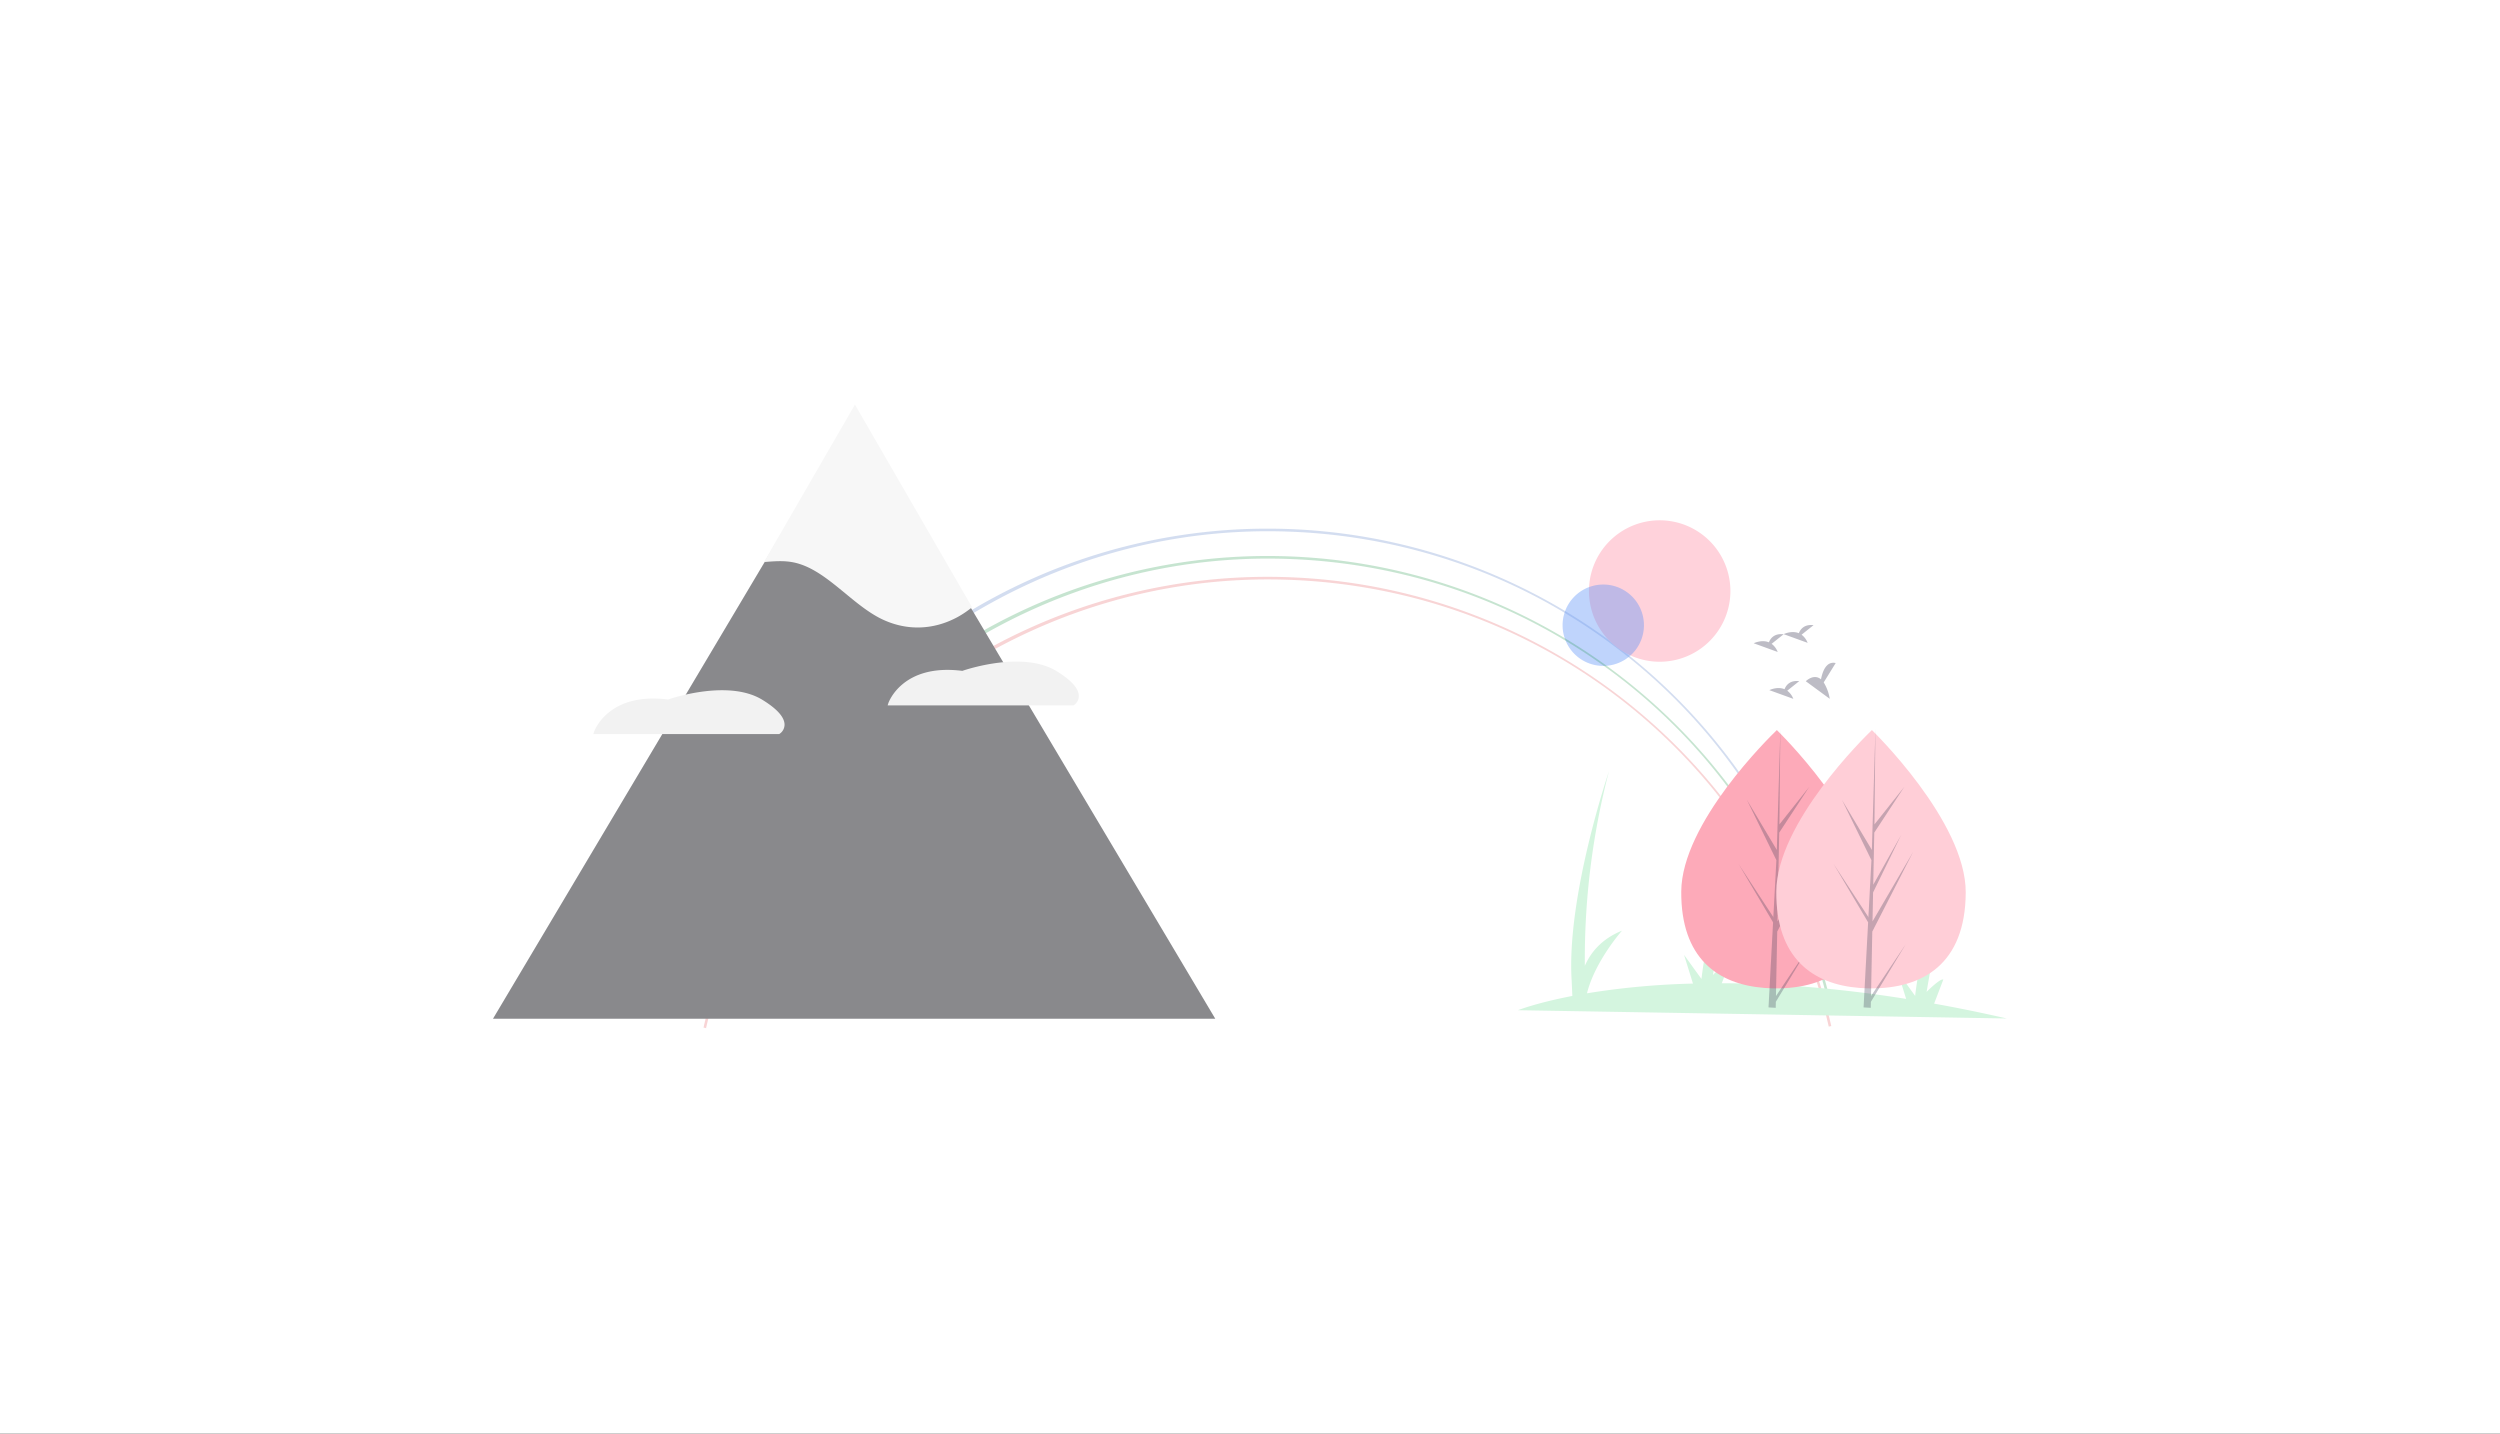 <svg xmlns="http://www.w3.org/2000/svg" xmlns:xlink="http://www.w3.org/1999/xlink" width="1920" height="1101" viewBox="0 0 1920 1101"><rect x="0" y="0" width="1920" height="1101" fill="#333333" stroke="none"/><defs><clipPath id="b"><rect width="1920" height="1101"/></clipPath></defs><g id="a" clip-path="url(#b)"><rect width="1920" height="1101" fill="#fff"/><g transform="translate(3 -42)"><g transform="translate(10 -15)"><g transform="translate(362 291)"><path d="M175.764,701.583l-1.951-.439c21.756-96.751,76.43-184.609,153.951-247.392a444.114,444.114,0,0,1,424.361-74.4c13.178,4.556,26.058,9.7,38.832,15.5A444.015,444.015,0,0,1,1039.92,699.963l-1.949.443C991.916,498.2,814.7,356.972,607,356.972,402.026,356.972,220.666,501.9,175.764,701.583Z" transform="translate(-8.5 -182.972)" fill="rgba(15,71,175,0.18)"/><path d="M54.315,0A54.315,54.315,0,1,1,0,54.315,54.315,54.315,0,0,1,54.315,0Z" transform="translate(845.318 165.588)" fill="#ffd2db"/><path d="M31.248,0A31.248,31.248,0,1,1,0,31.248,31.248,31.248,0,0,1,31.248,0Z" transform="translate(825.064 214.923)" fill="#5f95f9" opacity="0.4"/></g><g transform="translate(362 312)"><path d="M175.764,701.583l-1.951-.439c21.756-96.751,76.43-184.609,153.951-247.392a444.114,444.114,0,0,1,424.361-74.4c13.178,4.556,26.058,9.7,38.832,15.5A444.015,444.015,0,0,1,1039.92,699.963l-1.949.443C991.916,498.2,814.7,356.972,607,356.972,402.026,356.972,220.666,501.9,175.764,701.583Z" transform="translate(-8.5 -182.972)" fill="rgba(7,137,48,0.23)"/><path d="M175.764,701.583l-1.951-.439c21.756-96.751,76.43-184.609,153.951-247.392a444.114,444.114,0,0,1,424.361-74.4c13.178,4.556,26.058,9.7,38.832,15.5A444.015,444.015,0,0,1,1039.92,699.963l-1.949.443C991.916,498.2,814.7,356.972,607,356.972,402.026,356.972,220.666,501.9,175.764,701.583Z" transform="translate(-8.5 -166.972)" fill="rgba(218,18,26,0.18)"/></g><path d="M418.664,767.759q-29.018-6.637-55.813-11.4l7.062-18.486c-2.381-1.117-12.843,9.469-12.843,9.469l9.267-53.659c-11.976,1.95-18.065,56.739-18.065,56.739L334.892,731.9l6.478,20.826c-54.673-8.693-101.89-11.916-141.6-12.032l6.044-15.822c-2.381-1.117-12.843,9.469-12.843,9.469l9.267-53.659c-11.976,1.95-18.065,56.739-18.065,56.739L170.788,718.9l6.861,22.058a593.008,593.008,0,0,0-81.4,7.465c6.113-24.647,26.881-48.089,26.881-48.089-15.86,6.369-24.18,17.041-28.527,26.99A570.8,570.8,0,0,1,113.1,578S80.32,674.313,84.5,738.963l.5,11.48c-27.792,5.373-41.765,10.963-41.765,10.963Z" transform="translate(1109.554 71.434)" fill="#d4f5df"/><g transform="translate(272 15)"><path d="M1086.93,722.093c-.3,54.784-32.978,73.73-73.15,73.508q-1.4-.008-2.786-.047-2.792-.076-5.526-.285c-36.242-2.768-64.3-23.032-64.02-73.982.292-52.726,68.048-118.893,73.129-123.785,0,0,0,0,.009,0,.193-.186.292-.28.292-.28S1087.23,667.313,1086.93,722.093Z" transform="translate(64.75 5.477)" fill="#fdaab9"/><path d="M1011.18,802.5l26.81-40-26.9,44.413-.095,4.611q-2.792-.082-5.526-.308l3.17-59.2-.02-.458.049-.087.3-5.594-26.513-44.844,26.611,40.652.061,1.187,2.395-44.729L988.87,651.825l22.975,38.45,2.73-92.751.01-.309,0,.3-.75,73.153,22.936-28.865-23.07,35.165-.808,40.059,21.48-38.319-21.594,44.209-.449,22.275,31.16-53.332-31.318,61.1Z" transform="translate(67.75 4.477)" fill="rgba(63,61,86,0.3)"/></g><g transform="translate(345 15)"><path d="M1086.93,722.093c-.3,54.784-32.978,73.73-73.15,73.508q-1.4-.008-2.786-.047-2.792-.076-5.526-.285c-36.242-2.768-64.3-23.032-64.02-73.982.292-52.726,68.048-118.893,73.129-123.785,0,0,0,0,.009,0,.193-.186.292-.28.292-.28S1087.23,667.313,1086.93,722.093Z" transform="translate(64.75 5.477)" fill="#ffced7"/><path d="M1011.18,802.5l26.81-40-26.9,44.413-.095,4.611q-2.792-.082-5.526-.308l3.17-59.2-.02-.458.049-.087.3-5.594-26.513-44.844,26.611,40.652.061,1.187,2.395-44.729L988.87,651.825l22.975,38.45,2.73-92.751.01-.309,0,.3-.75,73.153,22.936-28.865-23.07,35.165-.808,40.059,21.48-38.319-21.594,44.209-.449,22.275,31.16-53.332-31.318,61.1Z" transform="translate(67.75 4.477)" fill="rgba(63,61,86,0.3)"/></g></g><g transform="translate(-239 -25.354)"><path d="M601.316,741.305H46.624l9.36-15.737L193.315,494.7l6.321-10.629,56.742-95.389L323.97,275.056l86.985,146.231Z" transform="translate(568 108.414)" fill="#89898c"/><path d="M483.5,520.716a73.951,73.951,0,0,1-10.94,7.436c-19.265,10.53-40.691,10.82-60.1.814C389.5,516.984,370.424,491,346.12,486.222c-7.436-1.463-14.949-.822-22.467-.2l69.9-120.934Z" transform="translate(499.05 13)" fill="#f7f7f7"/></g><path d="M323.746,374.6a8.465,8.465,0,0,1-3.789,6.957l-.317.2H176.906L177.48,380c.1-.31,10.548-30.633,56.8-24.778,4.363-1.492,46.936-15.392,72.42.224C318.01,362.379,323.746,368.821,323.746,374.6Z" transform="translate(501.787 202)" fill="#f2f2f2"/><path d="M323.746,374.6a8.465,8.465,0,0,1-3.789,6.957l-.317.2H176.906L177.48,380c.1-.31,10.548-30.633,56.8-24.778,4.363-1.492,46.936-15.392,72.42.224C318.01,362.379,323.746,368.821,323.746,374.6Z" transform="translate(275.787 224)" fill="#f2f2f2"/><path d="M690.674,326.062l9.206-7.363c-7.151-.789-10.09,3.111-11.292,6.2-5.587-2.32-11.669.72-11.669.72l18.419,6.687a13.938,13.938,0,0,0-4.663-6.243Z" transform="translate(689.931 203.404)" fill="rgba(63,61,86,0.34)"/><path d="M690.674,326.062l9.206-7.363c-7.151-.789-10.09,3.111-11.292,6.2-5.587-2.32-11.669.72-11.669.72l18.419,6.687a13.938,13.938,0,0,0-4.663-6.243Z" transform="translate(666.931 210.404)" fill="rgba(63,61,86,0.34)"/><path d="M690.674,333.687,699.88,318.8c-7.151-1.595-10.09,6.289-11.292,12.528-5.587-4.689-11.669,1.456-11.669,1.456L695.337,346.3a34.93,34.93,0,0,0-4.663-12.618Z" transform="translate(706.931 232.404)" fill="rgba(63,61,86,0.34)"/><path d="M690.674,326.062l9.206-7.363c-7.151-.789-10.09,3.111-11.292,6.2-5.587-2.32-11.669.72-11.669.72l18.419,6.687a13.938,13.938,0,0,0-4.663-6.243Z" transform="translate(678.931 246.404)" fill="rgba(63,61,86,0.34)"/></g></g></svg>